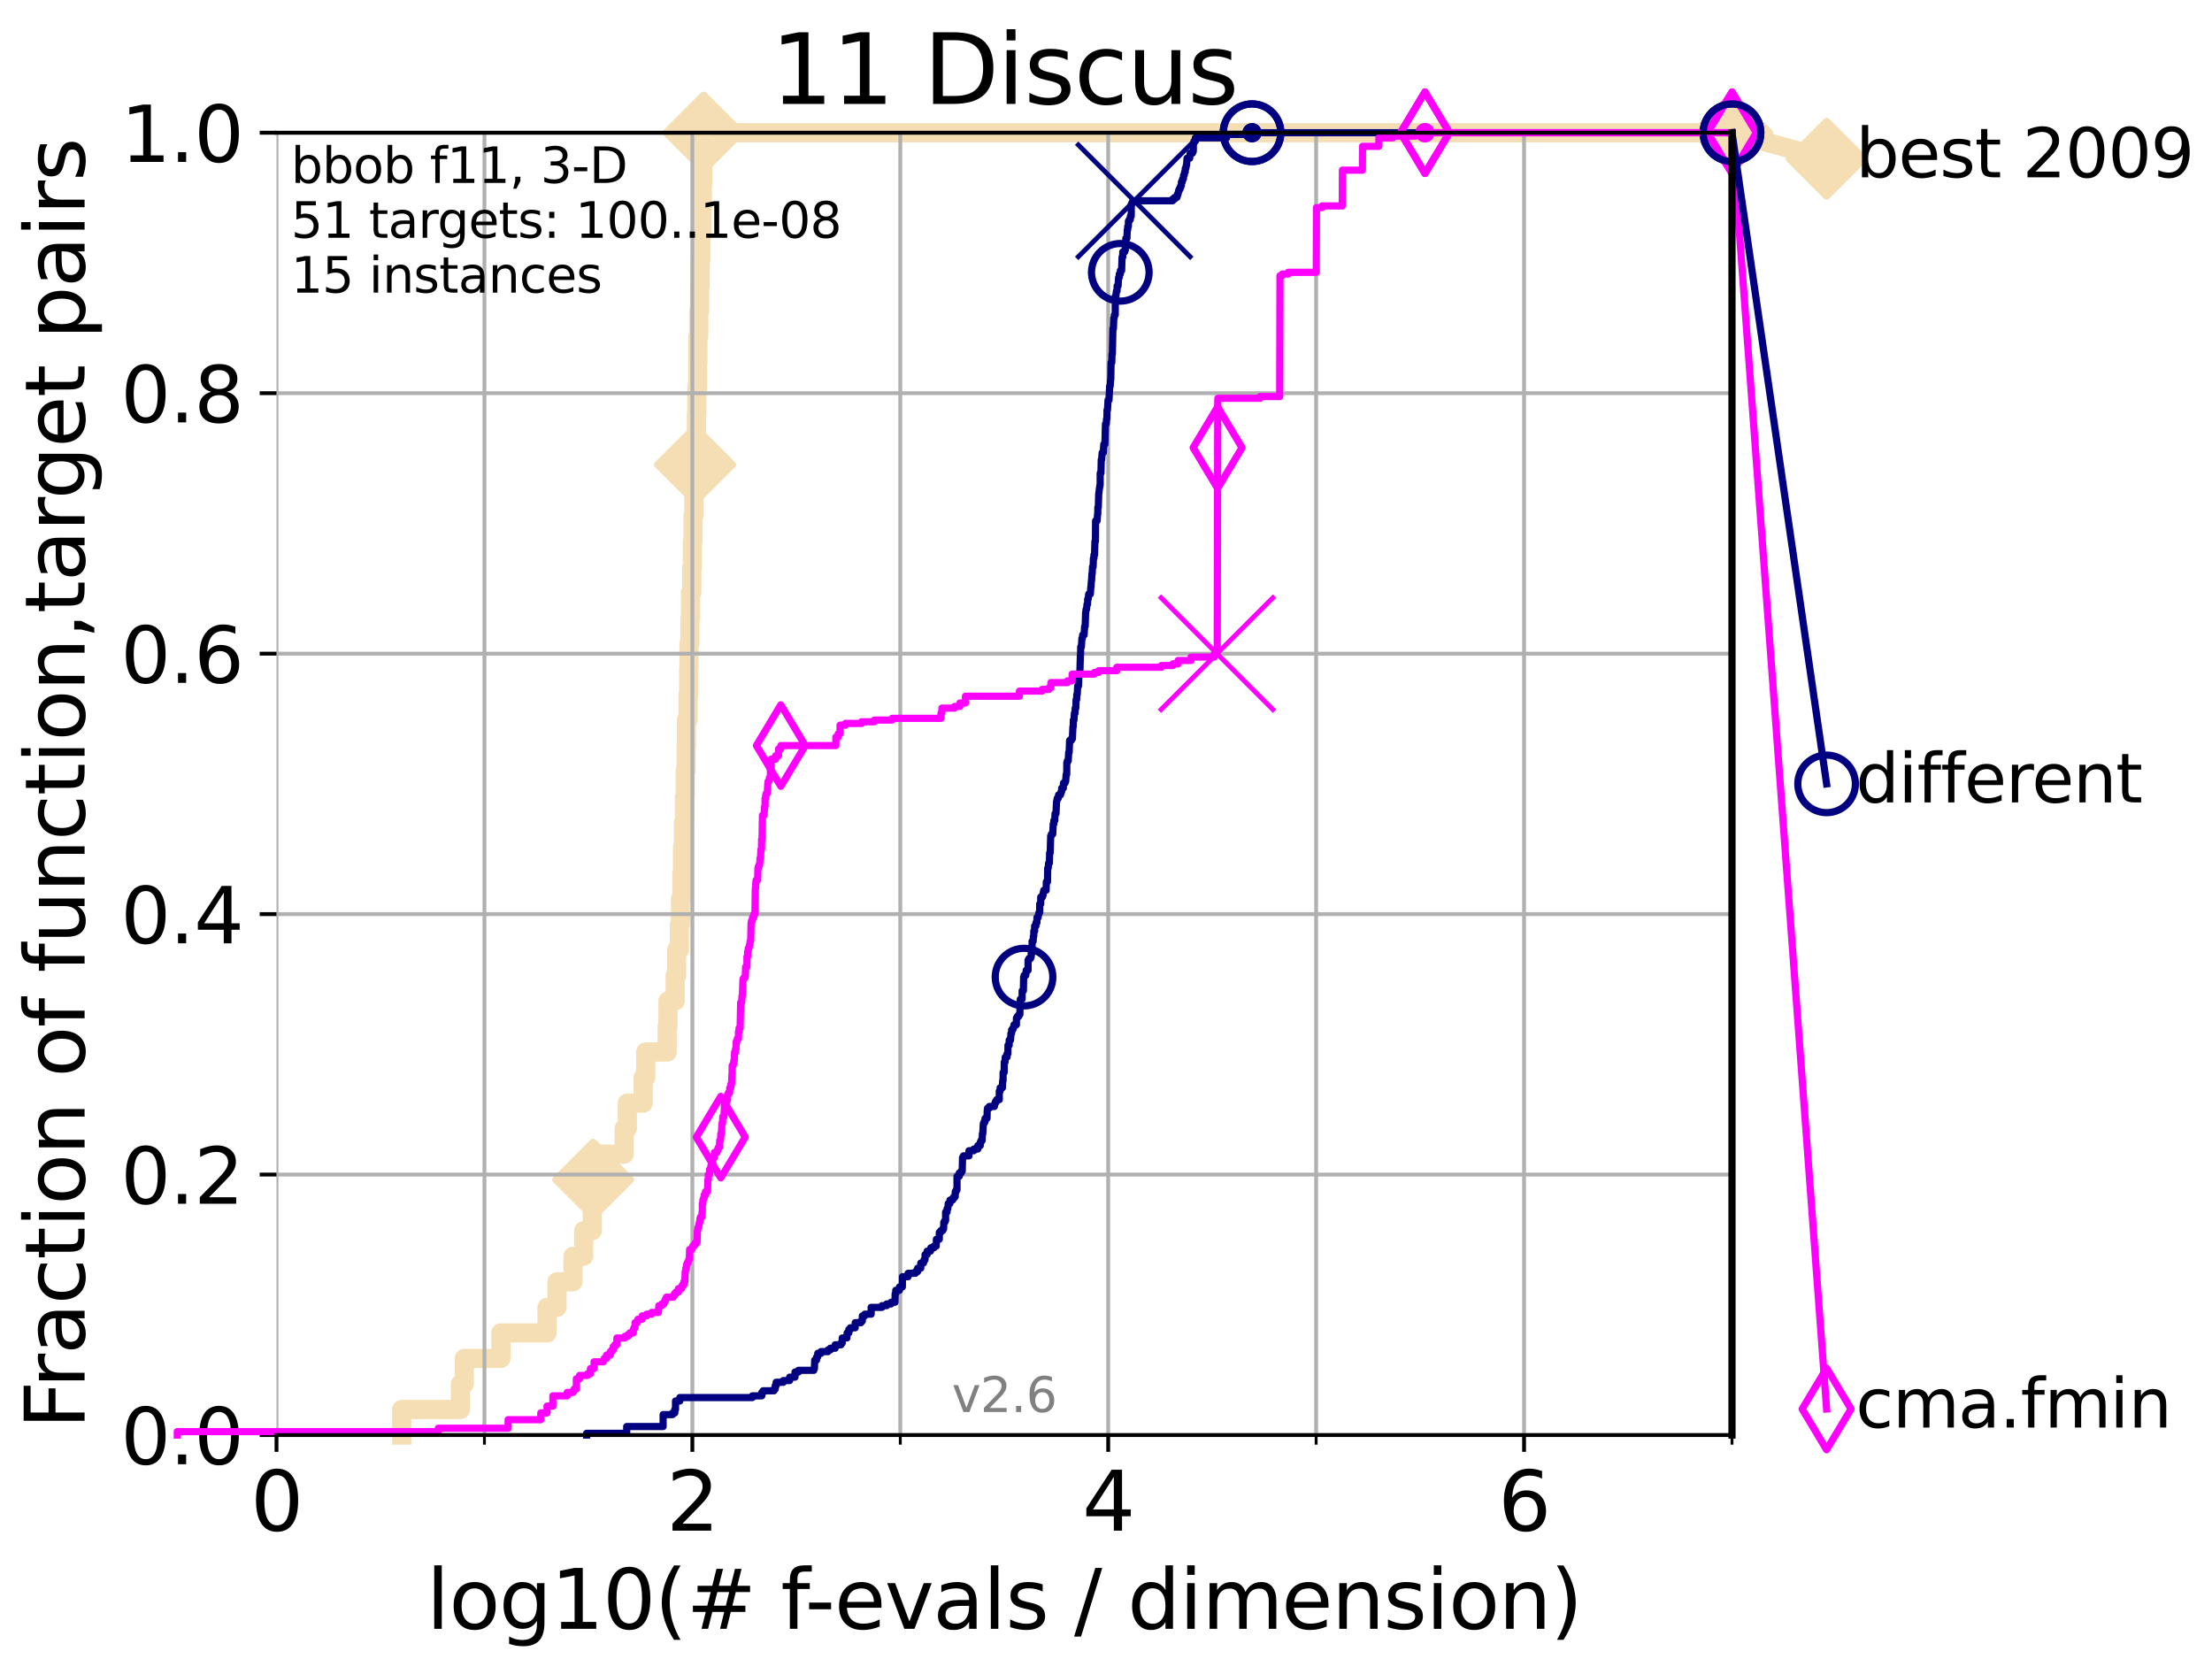 <?xml version="1.0" encoding="utf-8" standalone="no"?>
<!DOCTYPE svg PUBLIC "-//W3C//DTD SVG 1.1//EN"
  "http://www.w3.org/Graphics/SVG/1.1/DTD/svg11.dtd">
<svg height="345.6pt" version="1.1" viewBox="0 0 460.8 345.6" width="460.8pt" xmlns="http://www.w3.org/2000/svg" xmlns:xlink="http://www.w3.org/1999/xlink">
 <defs>
  <style type="text/css">*{stroke-linecap:butt;stroke-linejoin:round;}</style>
 </defs>
 <g id="figure_1">
  <g id="patch_1">
   <path d="M 0 345.6 
L 460.8 345.6 
L 460.8 0 
L 0 0 
z
" style="fill:#ffffff;"/>
  </g>
  <g id="axes_1">
   <g id="patch_2">
    <path d="M 57.6 298.944 
L 360.806 298.944 
L 360.806 27.648 
L 57.6 27.648 
z
" style="fill:#ffffff;"/>
   </g>
   <g id="line2d_1">
    <path d="M 83.678 298.944 
L 83.678 293.624 
L 95.917 293.624 
L 95.917 288.305 
L 96.718 288.305 
L 96.718 282.985 
L 104.345 282.985 
L 104.345 277.666 
L 113.954 277.666 
L 113.954 272.346 
L 116.03 272.346 
L 116.03 267.027 
L 119.366 267.027 
L 119.366 261.707 
L 121.582 261.707 
L 121.582 256.388 
L 123.375 256.388 
L 123.375 251.068 
L 123.564 251.068 
L 123.564 245.749 
L 124.482 245.749 
L 124.482 240.429 
L 130.027 240.429 
L 130.027 235.11 
L 130.683 235.11 
L 130.683 229.79 
L 133.983 229.79 
L 133.983 224.471 
L 134.516 224.471 
L 134.516 219.151 
L 138.985 219.151 
L 138.985 213.832 
L 139.15 213.832 
L 139.15 208.512 
L 140.65 208.512 
L 140.65 203.192 
L 140.951 203.192 
L 140.951 197.873 
L 141.538 197.873 
L 141.538 192.553 
L 141.754 192.553 
L 141.754 187.234 
L 142.038 187.234 
L 142.038 181.914 
L 142.179 181.914 
L 142.179 176.595 
L 142.387 176.595 
L 142.387 171.275 
L 142.594 171.275 
L 142.594 165.956 
L 142.73 165.956 
L 142.73 160.636 
L 142.933 160.636 
L 142.933 155.317 
L 143 155.317 
L 143 149.997 
L 143.331 149.997 
L 143.331 144.678 
L 143.462 144.678 
L 143.462 139.358 
L 143.528 139.358 
L 143.528 134.039 
L 143.722 134.039 
L 143.722 128.719 
L 143.85 128.719 
L 143.85 123.4 
L 144.105 123.4 
L 144.105 118.08 
L 144.23 118.08 
L 144.23 112.76 
L 144.355 112.76 
L 144.355 107.441 
L 144.541 107.441 
L 144.541 102.121 
L 144.786 102.121 
L 144.786 96.802 
L 144.908 96.802 
L 144.908 91.482 
L 145.088 91.482 
L 145.088 86.163 
L 145.148 86.163 
L 145.148 80.843 
L 145.327 80.843 
L 145.327 75.524 
L 145.386 75.524 
L 145.386 70.204 
L 145.562 70.204 
L 145.562 64.885 
L 145.736 64.885 
L 145.736 59.565 
L 145.852 59.565 
L 145.852 54.246 
L 145.966 54.246 
L 145.966 48.926 
L 146.25 48.926 
L 146.25 43.607 
L 146.306 43.607 
L 146.306 38.287 
L 146.418 38.287 
L 146.418 32.968 
L 146.585 32.968 
L 146.585 27.648 
L 360.806 27.648 
" style="fill:none;stroke:#f5deb3;stroke-linecap:square;stroke-width:4;"/>
   </g>
   <g id="line2d_2">
    <defs>
     <path d="M -0 7.778 
L 7.778 0 
L 0 -7.778 
L -7.778 -0 
z
" id="mccca033712" style="stroke:#f5deb3;stroke-linejoin:miter;stroke-width:1.5;"/>
    </defs>
    <g>
     <use style="fill:#f5deb3;stroke:#f5deb3;stroke-linejoin:miter;stroke-width:1.5;" x="123.564" xlink:href="#mccca033712" y="245.749"/>
     <use style="fill:#f5deb3;stroke:#f5deb3;stroke-linejoin:miter;stroke-width:1.5;" x="144.786" xlink:href="#mccca033712" y="96.802"/>
     <use style="fill:#f5deb3;stroke:#f5deb3;stroke-linejoin:miter;stroke-width:1.5;" x="146.585" xlink:href="#mccca033712" y="27.648"/>
     <use style="fill:#f5deb3;stroke:#f5deb3;stroke-linejoin:miter;stroke-width:1.5;" x="146.585" xlink:href="#mccca033712" y="27.648"/>
     <use style="fill:#f5deb3;stroke:#f5deb3;stroke-linejoin:miter;stroke-width:1.5;" x="360.806" xlink:href="#mccca033712" y="27.648"/>
    </g>
   </g>
   <g id="line2d_3">
    <path style="fill:none;stroke:#f5deb3;stroke-linecap:square;stroke-width:4;"/>
    <g/>
   </g>
   <g id="line2d_4">
    <path d="M 360.806 27.648 
L 380.515 33.074 
" style="fill:none;stroke:#f5deb3;stroke-linecap:square;stroke-width:4;"/>
    <g>
     <use style="fill:#f5deb3;stroke:#f5deb3;stroke-linejoin:miter;stroke-width:1.5;" x="360.806" xlink:href="#mccca033712" y="27.648"/>
     <use style="fill:#f5deb3;stroke:#f5deb3;stroke-linejoin:miter;stroke-width:1.5;" x="380.515" xlink:href="#mccca033712" y="33.074"/>
    </g>
   </g>
   <g id="matplotlib.axis_1">
    <g id="xtick_1">
     <g id="line2d_5">
      <path clip-path="url(#p24636081dc)" d="M 57.6 298.944 
L 57.6 27.648 
" style="fill:none;stroke:#b0b0b0;stroke-linecap:square;stroke-width:0.8;"/>
     </g>
     <g id="line2d_6">
      <defs>
       <path d="M 0 0 
L 0 3.5 
" id="mfdb129c2cc" style="stroke:#000000;stroke-width:0.8;"/>
      </defs>
      <g>
       <use style="stroke:#000000;stroke-width:0.8;" x="57.6" xlink:href="#mfdb129c2cc" y="298.944"/>
      </g>
     </g>
     <g id="text_1">
      <!-- 0 -->
      <g transform="translate(52.192 318.861)scale(0.17 -0.17)">
       <defs>
        <path d="M 2034 4250 
Q 1547 4250 1301 3770 
Q 1056 3291 1056 2328 
Q 1056 1369 1301 889 
Q 1547 409 2034 409 
Q 2525 409 2770 889 
Q 3016 1369 3016 2328 
Q 3016 3291 2770 3770 
Q 2525 4250 2034 4250 
z
M 2034 4750 
Q 2819 4750 3233 4129 
Q 3647 3509 3647 2328 
Q 3647 1150 3233 529 
Q 2819 -91 2034 -91 
Q 1250 -91 836 529 
Q 422 1150 422 2328 
Q 422 3509 836 4129 
Q 1250 4750 2034 4750 
z
" id="DejaVuSans-30" transform="scale(0.016)"/>
       </defs>
       <use xlink:href="#DejaVuSans-30"/>
      </g>
     </g>
    </g>
    <g id="xtick_2">
     <g id="line2d_7">
      <path clip-path="url(#p24636081dc)" d="M 144.23 298.944 
L 144.23 27.648 
" style="fill:none;stroke:#b0b0b0;stroke-linecap:square;stroke-width:0.8;"/>
     </g>
     <g id="line2d_8">
      <g>
       <use style="stroke:#000000;stroke-width:0.8;" x="144.23" xlink:href="#mfdb129c2cc" y="298.944"/>
      </g>
     </g>
     <g id="text_2">
      <!-- 2 -->
      <g transform="translate(138.822 318.861)scale(0.17 -0.17)">
       <defs>
        <path d="M 1228 531 
L 3431 531 
L 3431 0 
L 469 0 
L 469 531 
Q 828 903 1448 1529 
Q 2069 2156 2228 2338 
Q 2531 2678 2651 2914 
Q 2772 3150 2772 3378 
Q 2772 3750 2511 3984 
Q 2250 4219 1831 4219 
Q 1534 4219 1204 4116 
Q 875 4013 500 3803 
L 500 4441 
Q 881 4594 1212 4672 
Q 1544 4750 1819 4750 
Q 2544 4750 2975 4387 
Q 3406 4025 3406 3419 
Q 3406 3131 3298 2873 
Q 3191 2616 2906 2266 
Q 2828 2175 2409 1742 
Q 1991 1309 1228 531 
z
" id="DejaVuSans-32" transform="scale(0.016)"/>
       </defs>
       <use xlink:href="#DejaVuSans-32"/>
      </g>
     </g>
    </g>
    <g id="xtick_3">
     <g id="line2d_9">
      <path clip-path="url(#p24636081dc)" d="M 230.861 298.944 
L 230.861 27.648 
" style="fill:none;stroke:#b0b0b0;stroke-linecap:square;stroke-width:0.8;"/>
     </g>
     <g id="line2d_10">
      <g>
       <use style="stroke:#000000;stroke-width:0.8;" x="230.861" xlink:href="#mfdb129c2cc" y="298.944"/>
      </g>
     </g>
     <g id="text_3">
      <!-- 4 -->
      <g transform="translate(225.453 318.861)scale(0.17 -0.17)">
       <defs>
        <path d="M 2419 4116 
L 825 1625 
L 2419 1625 
L 2419 4116 
z
M 2253 4666 
L 3047 4666 
L 3047 1625 
L 3713 1625 
L 3713 1100 
L 3047 1100 
L 3047 0 
L 2419 0 
L 2419 1100 
L 313 1100 
L 313 1709 
L 2253 4666 
z
" id="DejaVuSans-34" transform="scale(0.016)"/>
       </defs>
       <use xlink:href="#DejaVuSans-34"/>
      </g>
     </g>
    </g>
    <g id="xtick_4">
     <g id="line2d_11">
      <path clip-path="url(#p24636081dc)" d="M 317.491 298.944 
L 317.491 27.648 
" style="fill:none;stroke:#b0b0b0;stroke-linecap:square;stroke-width:0.8;"/>
     </g>
     <g id="line2d_12">
      <g>
       <use style="stroke:#000000;stroke-width:0.8;" x="317.491" xlink:href="#mfdb129c2cc" y="298.944"/>
      </g>
     </g>
     <g id="text_4">
      <!-- 6 -->
      <g transform="translate(312.083 318.861)scale(0.17 -0.17)">
       <defs>
        <path d="M 2113 2584 
Q 1688 2584 1439 2293 
Q 1191 2003 1191 1497 
Q 1191 994 1439 701 
Q 1688 409 2113 409 
Q 2538 409 2786 701 
Q 3034 994 3034 1497 
Q 3034 2003 2786 2293 
Q 2538 2584 2113 2584 
z
M 3366 4563 
L 3366 3988 
Q 3128 4100 2886 4159 
Q 2644 4219 2406 4219 
Q 1781 4219 1451 3797 
Q 1122 3375 1075 2522 
Q 1259 2794 1537 2939 
Q 1816 3084 2150 3084 
Q 2853 3084 3261 2657 
Q 3669 2231 3669 1497 
Q 3669 778 3244 343 
Q 2819 -91 2113 -91 
Q 1303 -91 875 529 
Q 447 1150 447 2328 
Q 447 3434 972 4092 
Q 1497 4750 2381 4750 
Q 2619 4750 2861 4703 
Q 3103 4656 3366 4563 
z
" id="DejaVuSans-36" transform="scale(0.016)"/>
       </defs>
       <use xlink:href="#DejaVuSans-36"/>
      </g>
     </g>
    </g>
    <g id="xtick_5">
     <g id="line2d_13">
      <path clip-path="url(#p24636081dc)" d="M 100.915 298.944 
L 100.915 27.648 
" style="fill:none;stroke:#b0b0b0;stroke-linecap:square;stroke-width:0.8;"/>
     </g>
     <g id="line2d_14">
      <defs>
       <path d="M 0 0 
L 0 2 
" id="m57db94ee72" style="stroke:#000000;stroke-width:0.6;"/>
      </defs>
      <g>
       <use style="stroke:#000000;stroke-width:0.6;" x="100.915" xlink:href="#m57db94ee72" y="298.944"/>
      </g>
     </g>
    </g>
    <g id="xtick_6">
     <g id="line2d_15">
      <path clip-path="url(#p24636081dc)" d="M 187.546 298.944 
L 187.546 27.648 
" style="fill:none;stroke:#b0b0b0;stroke-linecap:square;stroke-width:0.8;"/>
     </g>
     <g id="line2d_16">
      <g>
       <use style="stroke:#000000;stroke-width:0.6;" x="187.546" xlink:href="#m57db94ee72" y="298.944"/>
      </g>
     </g>
    </g>
    <g id="xtick_7">
     <g id="line2d_17">
      <path clip-path="url(#p24636081dc)" d="M 274.176 298.944 
L 274.176 27.648 
" style="fill:none;stroke:#b0b0b0;stroke-linecap:square;stroke-width:0.8;"/>
     </g>
     <g id="line2d_18">
      <g>
       <use style="stroke:#000000;stroke-width:0.6;" x="274.176" xlink:href="#m57db94ee72" y="298.944"/>
      </g>
     </g>
    </g>
    <g id="xtick_8">
     <g id="line2d_19">
      <path clip-path="url(#p24636081dc)" d="M 360.806 298.944 
L 360.806 27.648 
" style="fill:none;stroke:#b0b0b0;stroke-linecap:square;stroke-width:0.8;"/>
     </g>
     <g id="line2d_20">
      <g>
       <use style="stroke:#000000;stroke-width:0.6;" x="360.806" xlink:href="#m57db94ee72" y="298.944"/>
      </g>
     </g>
    </g>
    <g id="text_5">
     <!-- log10(# f-evals / dimension) -->
     <g transform="translate(88.823 339.314)scale(0.17 -0.17)">
      <defs>
       <path d="M 603 4863 
L 1178 4863 
L 1178 0 
L 603 0 
L 603 4863 
z
" id="DejaVuSans-6c" transform="scale(0.016)"/>
       <path d="M 1959 3097 
Q 1497 3097 1228 2736 
Q 959 2375 959 1747 
Q 959 1119 1226 758 
Q 1494 397 1959 397 
Q 2419 397 2687 759 
Q 2956 1122 2956 1747 
Q 2956 2369 2687 2733 
Q 2419 3097 1959 3097 
z
M 1959 3584 
Q 2709 3584 3137 3096 
Q 3566 2609 3566 1747 
Q 3566 888 3137 398 
Q 2709 -91 1959 -91 
Q 1206 -91 779 398 
Q 353 888 353 1747 
Q 353 2609 779 3096 
Q 1206 3584 1959 3584 
z
" id="DejaVuSans-6f" transform="scale(0.016)"/>
       <path d="M 2906 1791 
Q 2906 2416 2648 2759 
Q 2391 3103 1925 3103 
Q 1463 3103 1205 2759 
Q 947 2416 947 1791 
Q 947 1169 1205 825 
Q 1463 481 1925 481 
Q 2391 481 2648 825 
Q 2906 1169 2906 1791 
z
M 3481 434 
Q 3481 -459 3084 -895 
Q 2688 -1331 1869 -1331 
Q 1566 -1331 1297 -1286 
Q 1028 -1241 775 -1147 
L 775 -588 
Q 1028 -725 1275 -790 
Q 1522 -856 1778 -856 
Q 2344 -856 2625 -561 
Q 2906 -266 2906 331 
L 2906 616 
Q 2728 306 2450 153 
Q 2172 0 1784 0 
Q 1141 0 747 490 
Q 353 981 353 1791 
Q 353 2603 747 3093 
Q 1141 3584 1784 3584 
Q 2172 3584 2450 3431 
Q 2728 3278 2906 2969 
L 2906 3500 
L 3481 3500 
L 3481 434 
z
" id="DejaVuSans-67" transform="scale(0.016)"/>
       <path d="M 794 531 
L 1825 531 
L 1825 4091 
L 703 3866 
L 703 4441 
L 1819 4666 
L 2450 4666 
L 2450 531 
L 3481 531 
L 3481 0 
L 794 0 
L 794 531 
z
" id="DejaVuSans-31" transform="scale(0.016)"/>
       <path d="M 1984 4856 
Q 1566 4138 1362 3434 
Q 1159 2731 1159 2009 
Q 1159 1288 1364 580 
Q 1569 -128 1984 -844 
L 1484 -844 
Q 1016 -109 783 600 
Q 550 1309 550 2009 
Q 550 2706 781 3412 
Q 1013 4119 1484 4856 
L 1984 4856 
z
" id="DejaVuSans-28" transform="scale(0.016)"/>
       <path d="M 3272 2816 
L 2363 2816 
L 2100 1772 
L 3016 1772 
L 3272 2816 
z
M 2803 4594 
L 2478 3297 
L 3391 3297 
L 3719 4594 
L 4219 4594 
L 3897 3297 
L 4872 3297 
L 4872 2816 
L 3775 2816 
L 3519 1772 
L 4513 1772 
L 4513 1294 
L 3397 1294 
L 3072 0 
L 2572 0 
L 2894 1294 
L 1978 1294 
L 1656 0 
L 1153 0 
L 1478 1294 
L 494 1294 
L 494 1772 
L 1594 1772 
L 1856 2816 
L 850 2816 
L 850 3297 
L 1978 3297 
L 2297 4594 
L 2803 4594 
z
" id="DejaVuSans-23" transform="scale(0.016)"/>
       <path id="DejaVuSans-20" transform="scale(0.016)"/>
       <path d="M 2375 4863 
L 2375 4384 
L 1825 4384 
Q 1516 4384 1395 4259 
Q 1275 4134 1275 3809 
L 1275 3500 
L 2222 3500 
L 2222 3053 
L 1275 3053 
L 1275 0 
L 697 0 
L 697 3053 
L 147 3053 
L 147 3500 
L 697 3500 
L 697 3744 
Q 697 4328 969 4595 
Q 1241 4863 1831 4863 
L 2375 4863 
z
" id="DejaVuSans-66" transform="scale(0.016)"/>
       <path d="M 313 2009 
L 1997 2009 
L 1997 1497 
L 313 1497 
L 313 2009 
z
" id="DejaVuSans-2d" transform="scale(0.016)"/>
       <path d="M 3597 1894 
L 3597 1613 
L 953 1613 
Q 991 1019 1311 708 
Q 1631 397 2203 397 
Q 2534 397 2845 478 
Q 3156 559 3463 722 
L 3463 178 
Q 3153 47 2828 -22 
Q 2503 -91 2169 -91 
Q 1331 -91 842 396 
Q 353 884 353 1716 
Q 353 2575 817 3079 
Q 1281 3584 2069 3584 
Q 2775 3584 3186 3129 
Q 3597 2675 3597 1894 
z
M 3022 2063 
Q 3016 2534 2758 2815 
Q 2500 3097 2075 3097 
Q 1594 3097 1305 2825 
Q 1016 2553 972 2059 
L 3022 2063 
z
" id="DejaVuSans-65" transform="scale(0.016)"/>
       <path d="M 191 3500 
L 800 3500 
L 1894 563 
L 2988 3500 
L 3597 3500 
L 2284 0 
L 1503 0 
L 191 3500 
z
" id="DejaVuSans-76" transform="scale(0.016)"/>
       <path d="M 2194 1759 
Q 1497 1759 1228 1600 
Q 959 1441 959 1056 
Q 959 750 1161 570 
Q 1363 391 1709 391 
Q 2188 391 2477 730 
Q 2766 1069 2766 1631 
L 2766 1759 
L 2194 1759 
z
M 3341 1997 
L 3341 0 
L 2766 0 
L 2766 531 
Q 2569 213 2275 61 
Q 1981 -91 1556 -91 
Q 1019 -91 701 211 
Q 384 513 384 1019 
Q 384 1609 779 1909 
Q 1175 2209 1959 2209 
L 2766 2209 
L 2766 2266 
Q 2766 2663 2505 2880 
Q 2244 3097 1772 3097 
Q 1472 3097 1187 3025 
Q 903 2953 641 2809 
L 641 3341 
Q 956 3463 1253 3523 
Q 1550 3584 1831 3584 
Q 2591 3584 2966 3190 
Q 3341 2797 3341 1997 
z
" id="DejaVuSans-61" transform="scale(0.016)"/>
       <path d="M 2834 3397 
L 2834 2853 
Q 2591 2978 2328 3040 
Q 2066 3103 1784 3103 
Q 1356 3103 1142 2972 
Q 928 2841 928 2578 
Q 928 2378 1081 2264 
Q 1234 2150 1697 2047 
L 1894 2003 
Q 2506 1872 2764 1633 
Q 3022 1394 3022 966 
Q 3022 478 2636 193 
Q 2250 -91 1575 -91 
Q 1294 -91 989 -36 
Q 684 19 347 128 
L 347 722 
Q 666 556 975 473 
Q 1284 391 1588 391 
Q 1994 391 2212 530 
Q 2431 669 2431 922 
Q 2431 1156 2273 1281 
Q 2116 1406 1581 1522 
L 1381 1569 
Q 847 1681 609 1914 
Q 372 2147 372 2553 
Q 372 3047 722 3315 
Q 1072 3584 1716 3584 
Q 2034 3584 2315 3537 
Q 2597 3491 2834 3397 
z
" id="DejaVuSans-73" transform="scale(0.016)"/>
       <path d="M 1625 4666 
L 2156 4666 
L 531 -594 
L 0 -594 
L 1625 4666 
z
" id="DejaVuSans-2f" transform="scale(0.016)"/>
       <path d="M 2906 2969 
L 2906 4863 
L 3481 4863 
L 3481 0 
L 2906 0 
L 2906 525 
Q 2725 213 2448 61 
Q 2172 -91 1784 -91 
Q 1150 -91 751 415 
Q 353 922 353 1747 
Q 353 2572 751 3078 
Q 1150 3584 1784 3584 
Q 2172 3584 2448 3432 
Q 2725 3281 2906 2969 
z
M 947 1747 
Q 947 1113 1208 752 
Q 1469 391 1925 391 
Q 2381 391 2643 752 
Q 2906 1113 2906 1747 
Q 2906 2381 2643 2742 
Q 2381 3103 1925 3103 
Q 1469 3103 1208 2742 
Q 947 2381 947 1747 
z
" id="DejaVuSans-64" transform="scale(0.016)"/>
       <path d="M 603 3500 
L 1178 3500 
L 1178 0 
L 603 0 
L 603 3500 
z
M 603 4863 
L 1178 4863 
L 1178 4134 
L 603 4134 
L 603 4863 
z
" id="DejaVuSans-69" transform="scale(0.016)"/>
       <path d="M 3328 2828 
Q 3544 3216 3844 3400 
Q 4144 3584 4550 3584 
Q 5097 3584 5394 3201 
Q 5691 2819 5691 2113 
L 5691 0 
L 5113 0 
L 5113 2094 
Q 5113 2597 4934 2840 
Q 4756 3084 4391 3084 
Q 3944 3084 3684 2787 
Q 3425 2491 3425 1978 
L 3425 0 
L 2847 0 
L 2847 2094 
Q 2847 2600 2669 2842 
Q 2491 3084 2119 3084 
Q 1678 3084 1418 2786 
Q 1159 2488 1159 1978 
L 1159 0 
L 581 0 
L 581 3500 
L 1159 3500 
L 1159 2956 
Q 1356 3278 1631 3431 
Q 1906 3584 2284 3584 
Q 2666 3584 2933 3390 
Q 3200 3197 3328 2828 
z
" id="DejaVuSans-6d" transform="scale(0.016)"/>
       <path d="M 3513 2113 
L 3513 0 
L 2938 0 
L 2938 2094 
Q 2938 2591 2744 2837 
Q 2550 3084 2163 3084 
Q 1697 3084 1428 2787 
Q 1159 2491 1159 1978 
L 1159 0 
L 581 0 
L 581 3500 
L 1159 3500 
L 1159 2956 
Q 1366 3272 1645 3428 
Q 1925 3584 2291 3584 
Q 2894 3584 3203 3211 
Q 3513 2838 3513 2113 
z
" id="DejaVuSans-6e" transform="scale(0.016)"/>
       <path d="M 513 4856 
L 1013 4856 
Q 1481 4119 1714 3412 
Q 1947 2706 1947 2009 
Q 1947 1309 1714 600 
Q 1481 -109 1013 -844 
L 513 -844 
Q 928 -128 1133 580 
Q 1338 1288 1338 2009 
Q 1338 2731 1133 3434 
Q 928 4138 513 4856 
z
" id="DejaVuSans-29" transform="scale(0.016)"/>
      </defs>
      <use xlink:href="#DejaVuSans-6c"/>
      <use x="27.783" xlink:href="#DejaVuSans-6f"/>
      <use x="88.965" xlink:href="#DejaVuSans-67"/>
      <use x="152.441" xlink:href="#DejaVuSans-31"/>
      <use x="216.064" xlink:href="#DejaVuSans-30"/>
      <use x="279.688" xlink:href="#DejaVuSans-28"/>
      <use x="318.701" xlink:href="#DejaVuSans-23"/>
      <use x="402.49" xlink:href="#DejaVuSans-20"/>
      <use x="434.277" xlink:href="#DejaVuSans-66"/>
      <use x="463.982" xlink:href="#DejaVuSans-2d"/>
      <use x="500.066" xlink:href="#DejaVuSans-65"/>
      <use x="561.59" xlink:href="#DejaVuSans-76"/>
      <use x="620.77" xlink:href="#DejaVuSans-61"/>
      <use x="682.049" xlink:href="#DejaVuSans-6c"/>
      <use x="709.832" xlink:href="#DejaVuSans-73"/>
      <use x="761.932" xlink:href="#DejaVuSans-20"/>
      <use x="793.719" xlink:href="#DejaVuSans-2f"/>
      <use x="827.41" xlink:href="#DejaVuSans-20"/>
      <use x="859.197" xlink:href="#DejaVuSans-64"/>
      <use x="922.674" xlink:href="#DejaVuSans-69"/>
      <use x="950.457" xlink:href="#DejaVuSans-6d"/>
      <use x="1047.869" xlink:href="#DejaVuSans-65"/>
      <use x="1109.393" xlink:href="#DejaVuSans-6e"/>
      <use x="1172.771" xlink:href="#DejaVuSans-73"/>
      <use x="1224.871" xlink:href="#DejaVuSans-69"/>
      <use x="1252.654" xlink:href="#DejaVuSans-6f"/>
      <use x="1313.836" xlink:href="#DejaVuSans-6e"/>
      <use x="1377.215" xlink:href="#DejaVuSans-29"/>
     </g>
    </g>
   </g>
   <g id="matplotlib.axis_2">
    <g id="ytick_1">
     <g id="line2d_21">
      <path clip-path="url(#p24636081dc)" d="M 57.6 298.944 
L 360.806 298.944 
" style="fill:none;stroke:#b0b0b0;stroke-linecap:square;stroke-width:0.8;"/>
     </g>
     <g id="line2d_22">
      <defs>
       <path d="M 0 0 
L -3.5 0 
" id="m0b58dc0103" style="stroke:#000000;stroke-width:0.8;"/>
      </defs>
      <g>
       <use style="stroke:#000000;stroke-width:0.8;" x="57.6" xlink:href="#m0b58dc0103" y="298.944"/>
      </g>
     </g>
     <g id="text_6">
      <!-- 0.0 -->
      <g transform="translate(25.155 305.023)scale(0.16 -0.16)">
       <defs>
        <path d="M 684 794 
L 1344 794 
L 1344 0 
L 684 0 
L 684 794 
z
" id="DejaVuSans-2e" transform="scale(0.016)"/>
       </defs>
       <use xlink:href="#DejaVuSans-30"/>
       <use x="63.623" xlink:href="#DejaVuSans-2e"/>
       <use x="95.41" xlink:href="#DejaVuSans-30"/>
      </g>
     </g>
    </g>
    <g id="ytick_2">
     <g id="line2d_23">
      <path clip-path="url(#p24636081dc)" d="M 57.6 244.685 
L 360.806 244.685 
" style="fill:none;stroke:#b0b0b0;stroke-linecap:square;stroke-width:0.8;"/>
     </g>
     <g id="line2d_24">
      <g>
       <use style="stroke:#000000;stroke-width:0.8;" x="57.6" xlink:href="#m0b58dc0103" y="244.685"/>
      </g>
     </g>
     <g id="text_7">
      <!-- 0.2 -->
      <g transform="translate(25.155 250.764)scale(0.16 -0.16)">
       <use xlink:href="#DejaVuSans-30"/>
       <use x="63.623" xlink:href="#DejaVuSans-2e"/>
       <use x="95.41" xlink:href="#DejaVuSans-32"/>
      </g>
     </g>
    </g>
    <g id="ytick_3">
     <g id="line2d_25">
      <path clip-path="url(#p24636081dc)" d="M 57.6 190.426 
L 360.806 190.426 
" style="fill:none;stroke:#b0b0b0;stroke-linecap:square;stroke-width:0.8;"/>
     </g>
     <g id="line2d_26">
      <g>
       <use style="stroke:#000000;stroke-width:0.8;" x="57.6" xlink:href="#m0b58dc0103" y="190.426"/>
      </g>
     </g>
     <g id="text_8">
      <!-- 0.4 -->
      <g transform="translate(25.155 196.504)scale(0.16 -0.16)">
       <use xlink:href="#DejaVuSans-30"/>
       <use x="63.623" xlink:href="#DejaVuSans-2e"/>
       <use x="95.41" xlink:href="#DejaVuSans-34"/>
      </g>
     </g>
    </g>
    <g id="ytick_4">
     <g id="line2d_27">
      <path clip-path="url(#p24636081dc)" d="M 57.6 136.166 
L 360.806 136.166 
" style="fill:none;stroke:#b0b0b0;stroke-linecap:square;stroke-width:0.8;"/>
     </g>
     <g id="line2d_28">
      <g>
       <use style="stroke:#000000;stroke-width:0.8;" x="57.6" xlink:href="#m0b58dc0103" y="136.166"/>
      </g>
     </g>
     <g id="text_9">
      <!-- 0.6 -->
      <g transform="translate(25.155 142.245)scale(0.16 -0.16)">
       <use xlink:href="#DejaVuSans-30"/>
       <use x="63.623" xlink:href="#DejaVuSans-2e"/>
       <use x="95.41" xlink:href="#DejaVuSans-36"/>
      </g>
     </g>
    </g>
    <g id="ytick_5">
     <g id="line2d_29">
      <path clip-path="url(#p24636081dc)" d="M 57.6 81.907 
L 360.806 81.907 
" style="fill:none;stroke:#b0b0b0;stroke-linecap:square;stroke-width:0.8;"/>
     </g>
     <g id="line2d_30">
      <g>
       <use style="stroke:#000000;stroke-width:0.8;" x="57.6" xlink:href="#m0b58dc0103" y="81.907"/>
      </g>
     </g>
     <g id="text_10">
      <!-- 0.8 -->
      <g transform="translate(25.155 87.986)scale(0.16 -0.16)">
       <defs>
        <path d="M 2034 2216 
Q 1584 2216 1326 1975 
Q 1069 1734 1069 1313 
Q 1069 891 1326 650 
Q 1584 409 2034 409 
Q 2484 409 2743 651 
Q 3003 894 3003 1313 
Q 3003 1734 2745 1975 
Q 2488 2216 2034 2216 
z
M 1403 2484 
Q 997 2584 770 2862 
Q 544 3141 544 3541 
Q 544 4100 942 4425 
Q 1341 4750 2034 4750 
Q 2731 4750 3128 4425 
Q 3525 4100 3525 3541 
Q 3525 3141 3298 2862 
Q 3072 2584 2669 2484 
Q 3125 2378 3379 2068 
Q 3634 1759 3634 1313 
Q 3634 634 3220 271 
Q 2806 -91 2034 -91 
Q 1263 -91 848 271 
Q 434 634 434 1313 
Q 434 1759 690 2068 
Q 947 2378 1403 2484 
z
M 1172 3481 
Q 1172 3119 1398 2916 
Q 1625 2713 2034 2713 
Q 2441 2713 2670 2916 
Q 2900 3119 2900 3481 
Q 2900 3844 2670 4047 
Q 2441 4250 2034 4250 
Q 1625 4250 1398 4047 
Q 1172 3844 1172 3481 
z
" id="DejaVuSans-38" transform="scale(0.016)"/>
       </defs>
       <use xlink:href="#DejaVuSans-30"/>
       <use x="63.623" xlink:href="#DejaVuSans-2e"/>
       <use x="95.41" xlink:href="#DejaVuSans-38"/>
      </g>
     </g>
    </g>
    <g id="ytick_6">
     <g id="line2d_31">
      <path clip-path="url(#p24636081dc)" d="M 57.6 27.648 
L 360.806 27.648 
" style="fill:none;stroke:#b0b0b0;stroke-linecap:square;stroke-width:0.8;"/>
     </g>
     <g id="line2d_32">
      <g>
       <use style="stroke:#000000;stroke-width:0.8;" x="57.6" xlink:href="#m0b58dc0103" y="27.648"/>
      </g>
     </g>
     <g id="text_11">
      <!-- 1.0 -->
      <g transform="translate(25.155 33.727)scale(0.16 -0.16)">
       <use xlink:href="#DejaVuSans-31"/>
       <use x="63.623" xlink:href="#DejaVuSans-2e"/>
       <use x="95.41" xlink:href="#DejaVuSans-30"/>
      </g>
     </g>
    </g>
    <g id="text_12">
     <!-- Fraction of function,target pairs -->
     <g transform="translate(17.62 297.681)rotate(-90)scale(0.17 -0.17)">
      <defs>
       <path d="M 628 4666 
L 3309 4666 
L 3309 4134 
L 1259 4134 
L 1259 2759 
L 3109 2759 
L 3109 2228 
L 1259 2228 
L 1259 0 
L 628 0 
L 628 4666 
z
" id="DejaVuSans-46" transform="scale(0.016)"/>
       <path d="M 2631 2963 
Q 2534 3019 2420 3045 
Q 2306 3072 2169 3072 
Q 1681 3072 1420 2755 
Q 1159 2438 1159 1844 
L 1159 0 
L 581 0 
L 581 3500 
L 1159 3500 
L 1159 2956 
Q 1341 3275 1631 3429 
Q 1922 3584 2338 3584 
Q 2397 3584 2469 3576 
Q 2541 3569 2628 3553 
L 2631 2963 
z
" id="DejaVuSans-72" transform="scale(0.016)"/>
       <path d="M 3122 3366 
L 3122 2828 
Q 2878 2963 2633 3030 
Q 2388 3097 2138 3097 
Q 1578 3097 1268 2742 
Q 959 2388 959 1747 
Q 959 1106 1268 751 
Q 1578 397 2138 397 
Q 2388 397 2633 464 
Q 2878 531 3122 666 
L 3122 134 
Q 2881 22 2623 -34 
Q 2366 -91 2075 -91 
Q 1284 -91 818 406 
Q 353 903 353 1747 
Q 353 2603 823 3093 
Q 1294 3584 2113 3584 
Q 2378 3584 2631 3529 
Q 2884 3475 3122 3366 
z
" id="DejaVuSans-63" transform="scale(0.016)"/>
       <path d="M 1172 4494 
L 1172 3500 
L 2356 3500 
L 2356 3053 
L 1172 3053 
L 1172 1153 
Q 1172 725 1289 603 
Q 1406 481 1766 481 
L 2356 481 
L 2356 0 
L 1766 0 
Q 1100 0 847 248 
Q 594 497 594 1153 
L 594 3053 
L 172 3053 
L 172 3500 
L 594 3500 
L 594 4494 
L 1172 4494 
z
" id="DejaVuSans-74" transform="scale(0.016)"/>
       <path d="M 544 1381 
L 544 3500 
L 1119 3500 
L 1119 1403 
Q 1119 906 1312 657 
Q 1506 409 1894 409 
Q 2359 409 2629 706 
Q 2900 1003 2900 1516 
L 2900 3500 
L 3475 3500 
L 3475 0 
L 2900 0 
L 2900 538 
Q 2691 219 2414 64 
Q 2138 -91 1772 -91 
Q 1169 -91 856 284 
Q 544 659 544 1381 
z
M 1991 3584 
L 1991 3584 
z
" id="DejaVuSans-75" transform="scale(0.016)"/>
       <path d="M 750 794 
L 1409 794 
L 1409 256 
L 897 -744 
L 494 -744 
L 750 256 
L 750 794 
z
" id="DejaVuSans-2c" transform="scale(0.016)"/>
       <path d="M 1159 525 
L 1159 -1331 
L 581 -1331 
L 581 3500 
L 1159 3500 
L 1159 2969 
Q 1341 3281 1617 3432 
Q 1894 3584 2278 3584 
Q 2916 3584 3314 3078 
Q 3713 2572 3713 1747 
Q 3713 922 3314 415 
Q 2916 -91 2278 -91 
Q 1894 -91 1617 61 
Q 1341 213 1159 525 
z
M 3116 1747 
Q 3116 2381 2855 2742 
Q 2594 3103 2138 3103 
Q 1681 3103 1420 2742 
Q 1159 2381 1159 1747 
Q 1159 1113 1420 752 
Q 1681 391 2138 391 
Q 2594 391 2855 752 
Q 3116 1113 3116 1747 
z
" id="DejaVuSans-70" transform="scale(0.016)"/>
      </defs>
      <use xlink:href="#DejaVuSans-46"/>
      <use x="50.27" xlink:href="#DejaVuSans-72"/>
      <use x="91.383" xlink:href="#DejaVuSans-61"/>
      <use x="152.662" xlink:href="#DejaVuSans-63"/>
      <use x="207.643" xlink:href="#DejaVuSans-74"/>
      <use x="246.852" xlink:href="#DejaVuSans-69"/>
      <use x="274.635" xlink:href="#DejaVuSans-6f"/>
      <use x="335.816" xlink:href="#DejaVuSans-6e"/>
      <use x="399.195" xlink:href="#DejaVuSans-20"/>
      <use x="430.982" xlink:href="#DejaVuSans-6f"/>
      <use x="492.164" xlink:href="#DejaVuSans-66"/>
      <use x="527.369" xlink:href="#DejaVuSans-20"/>
      <use x="559.156" xlink:href="#DejaVuSans-66"/>
      <use x="594.361" xlink:href="#DejaVuSans-75"/>
      <use x="657.74" xlink:href="#DejaVuSans-6e"/>
      <use x="721.119" xlink:href="#DejaVuSans-63"/>
      <use x="776.1" xlink:href="#DejaVuSans-74"/>
      <use x="815.309" xlink:href="#DejaVuSans-69"/>
      <use x="843.092" xlink:href="#DejaVuSans-6f"/>
      <use x="904.273" xlink:href="#DejaVuSans-6e"/>
      <use x="967.652" xlink:href="#DejaVuSans-2c"/>
      <use x="999.439" xlink:href="#DejaVuSans-74"/>
      <use x="1038.648" xlink:href="#DejaVuSans-61"/>
      <use x="1099.928" xlink:href="#DejaVuSans-72"/>
      <use x="1139.291" xlink:href="#DejaVuSans-67"/>
      <use x="1202.768" xlink:href="#DejaVuSans-65"/>
      <use x="1264.291" xlink:href="#DejaVuSans-74"/>
      <use x="1303.5" xlink:href="#DejaVuSans-20"/>
      <use x="1335.287" xlink:href="#DejaVuSans-70"/>
      <use x="1398.764" xlink:href="#DejaVuSans-61"/>
      <use x="1460.043" xlink:href="#DejaVuSans-69"/>
      <use x="1487.826" xlink:href="#DejaVuSans-72"/>
      <use x="1528.939" xlink:href="#DejaVuSans-73"/>
     </g>
    </g>
   </g>
   <g id="line2d_33">
    <defs>
     <path d="M 0 1.5 
C 0.398 1.5 0.779 1.342 1.061 1.061 
C 1.342 0.779 1.5 0.398 1.5 0 
C 1.5 -0.398 1.342 -0.779 1.061 -1.061 
C 0.779 -1.342 0.398 -1.5 0 -1.5 
C -0.398 -1.5 -0.779 -1.342 -1.061 -1.061 
C -1.342 -0.779 -1.5 -0.398 -1.5 0 
C -1.5 0.398 -1.342 0.779 -1.061 1.061 
C -0.779 1.342 -0.398 1.5 0 1.5 
z
" id="m156de6387c" style="stroke:#f5deb3;"/>
    </defs>
    <g>
     <use style="fill:#f5deb3;stroke:#f5deb3;" x="146.585" xlink:href="#m156de6387c" y="27.648"/>
     <use style="fill:#f5deb3;stroke:#f5deb3;" x="146.585" xlink:href="#m156de6387c" y="27.648"/>
    </g>
   </g>
   <g id="line2d_34">
    <defs>
     <path d="M 0 1.5 
C 0.398 1.5 0.779 1.342 1.061 1.061 
C 1.342 0.779 1.5 0.398 1.5 0 
C 1.5 -0.398 1.342 -0.779 1.061 -1.061 
C 0.779 -1.342 0.398 -1.5 0 -1.5 
C -0.398 -1.5 -0.779 -1.342 -1.061 -1.061 
C -1.342 -0.779 -1.5 -0.398 -1.5 0 
C -1.5 0.398 -1.342 0.779 -1.061 1.061 
C -0.779 1.342 -0.398 1.5 0 1.5 
z
" id="ma857919065" style="stroke:#000080;"/>
    </defs>
    <g>
     <use style="fill:#000080;stroke:#000080;" x="260.82" xlink:href="#ma857919065" y="27.648"/>
     <use style="fill:#000080;stroke:#000080;" x="260.82" xlink:href="#ma857919065" y="27.648"/>
    </g>
   </g>
   <g id="line2d_35">
    <path d="M 122.199 298.944 
L 122.199 298.589 
L 130.553 298.589 
L 130.553 297.171 
L 138.138 297.171 
L 138.138 294.688 
L 140.111 294.688 
L 140.111 294.334 
L 140.574 294.334 
L 140.574 293.624 
L 140.725 293.624 
L 140.725 291.851 
L 141.611 291.851 
L 141.611 291.142 
L 156.729 291.142 
L 156.729 290.787 
L 158.688 290.787 
L 158.688 290.078 
L 158.977 290.078 
L 158.977 289.723 
L 161.24 289.723 
L 161.24 289.369 
L 161.492 289.369 
L 161.492 288.66 
L 161.692 288.66 
L 161.692 287.95 
L 163.169 287.95 
L 163.169 287.596 
L 164.496 287.596 
L 164.496 286.886 
L 165.615 286.886 
L 165.615 285.822 
L 166.325 285.822 
L 166.325 285.468 
L 169.524 285.468 
L 169.524 285.113 
L 169.655 285.113 
L 169.72 283.34 
L 170.104 283.34 
L 170.136 282.631 
L 170.356 282.631 
L 170.356 281.922 
L 171.031 281.922 
L 171.031 281.567 
L 172.483 281.567 
L 172.483 281.212 
L 172.979 281.212 
L 172.979 280.858 
L 173.985 280.858 
L 173.985 280.148 
L 175.184 280.148 
L 175.184 279.794 
L 175.448 279.794 
L 175.448 278.73 
L 176.424 278.73 
L 176.47 277.666 
L 176.828 277.666 
L 176.828 276.957 
L 177.136 276.957 
L 177.136 276.602 
L 178.154 276.602 
L 178.154 275.538 
L 179.355 275.538 
L 179.355 275.183 
L 179.643 275.183 
L 179.643 274.12 
L 180.152 274.12 
L 180.152 273.765 
L 181.479 273.765 
L 181.479 272.346 
L 183.728 272.346 
L 183.728 271.992 
L 184.716 271.992 
L 184.716 271.637 
L 185.626 271.637 
L 185.626 271.282 
L 186.442 271.282 
L 186.481 269.509 
L 186.6 269.509 
L 186.6 268.8 
L 187.376 268.8 
L 187.376 268.091 
L 187.973 268.091 
L 187.998 265.963 
L 189.172 265.963 
L 189.172 265.254 
L 190.707 265.254 
L 190.707 264.899 
L 191.157 264.899 
L 191.157 264.19 
L 191.808 264.19 
L 191.808 263.126 
L 192.37 263.126 
L 192.37 262.771 
L 192.505 262.771 
L 192.505 262.417 
L 192.706 262.417 
L 192.706 261.353 
L 193.14 261.353 
L 193.14 260.643 
L 193.835 260.643 
L 193.915 259.934 
L 194.574 259.934 
L 194.574 259.579 
L 195.035 259.579 
L 195.068 258.161 
L 195.672 258.161 
L 195.672 256.742 
L 195.947 256.742 
L 195.947 256.388 
L 196.36 256.388 
L 196.36 256.033 
L 196.57 256.033 
L 196.609 254.615 
L 196.825 254.615 
L 196.825 254.26 
L 196.985 254.26 
L 196.985 252.487 
L 197.301 252.487 
L 197.301 251.778 
L 197.45 251.778 
L 197.539 250.714 
L 197.889 250.714 
L 197.889 250.004 
L 198.438 250.004 
L 198.438 249.65 
L 198.697 249.65 
L 198.697 249.295 
L 198.992 249.295 
L 198.992 248.231 
L 199.189 248.231 
L 199.189 247.877 
L 199.364 247.877 
L 199.364 245.039 
L 199.84 245.039 
L 199.84 244.33 
L 200.227 244.33 
L 200.227 243.976 
L 200.449 243.976 
L 200.513 241.138 
L 200.707 241.138 
L 200.707 240.784 
L 201.855 240.784 
L 201.855 239.72 
L 202.87 239.72 
L 202.87 239.365 
L 203.69 239.365 
L 203.69 238.656 
L 204.204 238.656 
L 204.204 237.947 
L 204.364 237.947 
L 204.364 237.592 
L 204.604 237.592 
L 204.649 236.174 
L 204.73 236.174 
L 204.82 234.4 
L 204.845 234.4 
L 204.845 234.046 
L 204.999 234.046 
L 204.999 233.691 
L 205.202 233.691 
L 205.202 232.982 
L 205.609 232.982 
L 205.662 231.209 
L 205.724 231.209 
L 205.724 230.854 
L 206.079 230.854 
L 206.079 230.499 
L 207.144 230.499 
L 207.254 229.79 
L 207.394 229.79 
L 207.394 229.435 
L 207.62 229.435 
L 207.62 229.081 
L 208.168 229.081 
L 208.168 227.308 
L 208.348 227.308 
L 208.348 226.598 
L 208.819 226.598 
L 208.867 225.18 
L 208.956 225.18 
L 208.964 223.407 
L 209.188 223.407 
L 209.204 221.279 
L 209.361 221.279 
L 209.416 220.215 
L 209.789 220.215 
L 209.789 219.506 
L 209.961 219.506 
L 209.98 217.733 
L 210.23 217.733 
L 210.23 216.669 
L 210.509 216.669 
L 210.605 215.25 
L 210.734 215.25 
L 210.734 214.541 
L 210.981 214.541 
L 210.981 214.186 
L 211.132 214.186 
L 211.235 213.477 
L 211.734 213.477 
L 211.738 212.058 
L 211.944 212.058 
L 211.944 211.704 
L 212.25 211.704 
L 212.25 211.349 
L 212.452 211.349 
L 212.545 208.157 
L 212.916 208.157 
L 212.936 206.384 
L 213.191 206.384 
L 213.242 203.547 
L 213.325 203.547 
L 213.325 203.192 
L 213.691 203.192 
L 213.775 202.129 
L 214.163 202.129 
L 214.163 200.001 
L 214.366 200.001 
L 214.366 199.646 
L 214.701 199.646 
L 214.701 199.291 
L 214.822 199.291 
L 214.822 198.582 
L 214.998 198.582 
L 214.998 196.1 
L 215.221 196.1 
L 215.275 195.036 
L 215.356 195.036 
L 215.356 193.972 
L 215.532 193.972 
L 215.532 192.908 
L 215.796 192.908 
L 215.816 192.199 
L 216.01 192.199 
L 216.019 191.135 
L 216.268 191.135 
L 216.35 190.426 
L 216.436 190.426 
L 216.436 190.071 
L 216.589 190.071 
L 216.589 188.298 
L 216.803 188.298 
L 216.805 186.879 
L 217.162 186.879 
L 217.162 186.525 
L 217.281 186.525 
L 217.356 185.815 
L 217.435 185.815 
L 217.435 185.461 
L 217.928 185.461 
L 217.975 183.688 
L 218.208 183.688 
L 218.254 180.85 
L 218.352 180.85 
L 218.457 179.787 
L 218.609 179.787 
L 218.659 177.659 
L 218.774 177.659 
L 218.883 174.112 
L 219.02 174.112 
L 219.02 173.758 
L 219.303 173.758 
L 219.407 171.63 
L 219.536 171.63 
L 219.536 170.921 
L 219.734 170.921 
L 219.781 169.502 
L 219.984 169.502 
L 220.091 167.02 
L 220.14 167.02 
L 220.235 166.31 
L 220.452 166.31 
L 220.517 165.601 
L 220.911 165.601 
L 220.911 165.246 
L 221.044 165.246 
L 221.044 164.892 
L 221.169 164.892 
L 221.169 164.183 
L 221.508 164.183 
L 221.541 163.119 
L 221.871 163.119 
L 221.871 162.764 
L 222 162.764 
L 222.096 161.346 
L 222.214 161.346 
L 222.242 158.863 
L 222.335 158.863 
L 222.335 158.508 
L 222.531 158.508 
L 222.628 156.735 
L 222.725 156.735 
L 222.818 154.253 
L 223.178 154.253 
L 223.178 153.898 
L 223.397 153.898 
L 223.505 151.416 
L 223.561 151.416 
L 223.601 149.997 
L 223.732 149.997 
L 223.816 148.579 
L 223.945 148.579 
L 223.985 147.515 
L 224.111 147.515 
L 224.168 145.742 
L 224.286 145.742 
L 224.307 144.678 
L 224.405 144.678 
L 224.507 142.904 
L 224.672 142.904 
L 224.752 140.777 
L 224.823 140.777 
L 224.823 140.422 
L 224.95 140.422 
L 225.06 136.521 
L 225.095 136.521 
L 225.135 134.748 
L 225.275 134.748 
L 225.381 132.975 
L 225.478 132.975 
L 225.542 132.265 
L 225.84 132.265 
L 225.94 130.492 
L 226.059 130.492 
L 226.151 127.655 
L 226.178 127.655 
L 226.244 126.946 
L 226.343 126.946 
L 226.445 125.882 
L 226.551 125.882 
L 226.587 124.818 
L 226.691 124.818 
L 226.797 123.754 
L 227.136 123.754 
L 227.232 122.336 
L 227.27 122.336 
L 227.361 120.917 
L 227.402 120.917 
L 227.465 119.499 
L 227.528 119.499 
L 227.585 118.08 
L 227.717 118.08 
L 227.775 116.307 
L 227.887 116.307 
L 227.887 115.598 
L 228.01 115.598 
L 228.1 112.76 
L 228.2 112.76 
L 228.232 108.505 
L 228.545 108.505 
L 228.647 107.086 
L 228.683 107.086 
L 228.705 105.668 
L 228.797 105.668 
L 228.886 102.831 
L 228.913 102.831 
L 229.022 101.767 
L 229.038 101.767 
L 229.137 101.058 
L 229.181 101.058 
L 229.19 98.575 
L 229.345 98.575 
L 229.408 95.738 
L 229.496 95.738 
L 229.592 94.319 
L 229.833 94.319 
L 229.941 92.546 
L 230.17 92.546 
L 230.277 88.645 
L 230.299 88.645 
L 230.299 88.291 
L 230.44 88.291 
L 230.522 87.227 
L 230.591 87.227 
L 230.611 85.454 
L 230.703 85.454 
L 230.807 83.68 
L 230.823 83.68 
L 230.823 83.326 
L 231.026 83.326 
L 231.12 81.198 
L 231.145 81.198 
L 231.145 80.489 
L 231.266 80.489 
L 231.354 79.07 
L 231.398 79.07 
L 231.456 75.524 
L 231.609 75.524 
L 231.646 73.751 
L 231.727 73.751 
L 231.838 68.431 
L 231.95 68.431 
L 232.015 66.303 
L 232.09 66.303 
L 232.153 65.594 
L 232.322 65.594 
L 232.337 61.693 
L 232.462 61.693 
L 232.563 60.629 
L 232.707 60.629 
L 232.716 59.565 
L 232.921 59.565 
L 233.023 57.792 
L 233.168 57.792 
L 233.168 57.083 
L 233.38 57.083 
L 233.393 56.373 
L 233.653 56.373 
L 233.748 53.536 
L 233.892 53.536 
L 233.892 52.472 
L 234.285 52.472 
L 234.285 52.118 
L 234.423 52.118 
L 234.447 50.345 
L 234.536 50.345 
L 234.536 49.635 
L 234.761 49.635 
L 234.834 47.862 
L 234.923 47.862 
L 234.924 47.153 
L 235.066 47.153 
L 235.066 46.089 
L 235.242 46.089 
L 235.242 45.734 
L 235.459 45.734 
L 235.49 45.025 
L 235.658 45.025 
L 235.667 42.543 
L 235.809 42.543 
L 235.809 42.188 
L 236.002 42.188 
L 236.002 41.833 
L 244.264 41.833 
L 244.264 41.479 
L 244.684 41.479 
L 244.684 41.124 
L 245.17 41.124 
L 245.17 40.77 
L 245.299 40.77 
L 245.299 40.415 
L 245.425 40.415 
L 245.522 39.706 
L 245.658 39.706 
L 245.658 39.351 
L 245.848 39.351 
L 245.848 38.996 
L 245.976 38.996 
L 245.976 38.642 
L 246.104 38.642 
L 246.104 37.932 
L 246.267 37.932 
L 246.267 37.578 
L 246.378 37.578 
L 246.378 37.223 
L 246.533 37.223 
L 246.557 36.514 
L 246.69 36.514 
L 246.782 35.805 
L 246.909 35.805 
L 246.909 35.095 
L 247.037 35.095 
L 247.129 34.386 
L 247.181 34.386 
L 247.28 32.968 
L 247.829 32.968 
L 247.932 31.904 
L 248.415 31.904 
L 248.415 31.549 
L 248.576 31.549 
L 248.611 29.776 
L 248.723 29.776 
L 248.723 29.421 
L 249.016 29.421 
L 249.016 28.712 
L 255.527 28.712 
L 255.613 28.003 
L 260.82 28.003 
L 260.82 27.648 
L 360.806 27.648 
L 360.806 27.648 
" style="fill:none;stroke:#000080;stroke-linecap:square;stroke-width:1.5;"/>
   </g>
   <g id="line2d_36">
    <defs>
     <path d="M 0 6 
C 1.591 6 3.117 5.368 4.243 4.243 
C 5.368 3.117 6 1.591 6 0 
C 6 -1.591 5.368 -3.117 4.243 -4.243 
C 3.117 -5.368 1.591 -6 0 -6 
C -1.591 -6 -3.117 -5.368 -4.243 -4.243 
C -5.368 -3.117 -6 -1.591 -6 0 
C -6 1.591 -5.368 3.117 -4.243 4.243 
C -3.117 5.368 -1.591 6 0 6 
z
" id="m92f436a0fa" style="stroke:#000080;stroke-width:1.5;"/>
    </defs>
    <g>
     <use style="fill-opacity:0;stroke:#000080;stroke-width:1.5;" x="213.325" xlink:href="#m92f436a0fa" y="203.547"/>
     <use style="fill-opacity:0;stroke:#000080;stroke-width:1.5;" x="233.38" xlink:href="#m92f436a0fa" y="56.728"/>
     <use style="fill-opacity:0;stroke:#000080;stroke-width:1.5;" x="260.82" xlink:href="#m92f436a0fa" y="27.648"/>
     <use style="fill-opacity:0;stroke:#000080;stroke-width:1.5;" x="260.82" xlink:href="#m92f436a0fa" y="27.648"/>
     <use style="fill-opacity:0;stroke:#000080;stroke-width:1.5;" x="360.806" xlink:href="#m92f436a0fa" y="27.648"/>
    </g>
   </g>
   <g id="line2d_37">
    <path style="fill:none;stroke:#000080;stroke-linecap:square;stroke-width:1.5;"/>
    <g/>
   </g>
   <g id="line2d_38">
    <path clip-path="url(#p24636081dc)" d="M 236.282 41.833 
" style="fill:none;stroke:#000080;stroke-linecap:square;stroke-width:1.5;"/>
    <defs>
     <path d="M -12 12 
L 12 -12 
M -12 -12 
L 12 12 
" id="m30b7429e7d" style="stroke:#000080;"/>
    </defs>
    <g clip-path="url(#p24636081dc)">
     <use style="fill:#000080;stroke:#000080;" x="236.282" xlink:href="#m30b7429e7d" y="41.833"/>
    </g>
   </g>
   <g id="line2d_39">
    <defs>
     <path d="M 0 1.5 
C 0.398 1.5 0.779 1.342 1.061 1.061 
C 1.342 0.779 1.5 0.398 1.5 0 
C 1.5 -0.398 1.342 -0.779 1.061 -1.061 
C 0.779 -1.342 0.398 -1.5 0 -1.5 
C -0.398 -1.5 -0.779 -1.342 -1.061 -1.061 
C -1.342 -0.779 -1.5 -0.398 -1.5 0 
C -1.5 0.398 -1.342 0.779 -1.061 1.061 
C -0.779 1.342 -0.398 1.5 0 1.5 
z
" id="mbfd3cf415b" style="stroke:#ff00ff;"/>
    </defs>
    <g>
     <use style="fill:#ff00ff;stroke:#ff00ff;" x="296.847" xlink:href="#mbfd3cf415b" y="27.648"/>
     <use style="fill:#ff00ff;stroke:#ff00ff;" x="296.847" xlink:href="#mbfd3cf415b" y="27.648"/>
    </g>
   </g>
   <g id="line2d_40">
    <path d="M 36.933 298.944 
L 36.933 298.235 
L 91.306 298.235 
L 91.306 297.525 
L 105.851 297.525 
L 105.851 295.752 
L 112.657 295.752 
L 112.657 294.334 
L 113.954 294.334 
L 113.954 292.915 
L 115.168 292.915 
L 115.168 290.787 
L 118.152 290.787 
L 118.152 290.078 
L 119.366 290.078 
L 119.366 289.723 
L 119.6 289.723 
L 119.6 289.369 
L 120.059 289.369 
L 120.059 287.241 
L 120.727 287.241 
L 120.727 286.532 
L 122.4 286.532 
L 122.4 286.177 
L 122.991 286.177 
L 122.991 285.113 
L 123.751 285.113 
L 123.751 283.695 
L 125.696 283.695 
L 125.696 283.34 
L 125.863 283.34 
L 125.863 282.985 
L 126.356 282.985 
L 126.356 282.276 
L 127.15 282.276 
L 127.15 281.567 
L 127.458 281.567 
L 127.458 281.212 
L 127.761 281.212 
L 127.761 280.503 
L 128.06 280.503 
L 128.06 280.148 
L 128.499 280.148 
L 128.499 278.73 
L 130.16 278.73 
L 130.16 278.375 
L 130.811 278.375 
L 130.811 278.021 
L 131.191 278.021 
L 131.191 277.666 
L 131.929 277.666 
L 131.929 276.957 
L 132.049 276.957 
L 132.049 276.602 
L 132.287 276.602 
L 132.287 275.538 
L 132.755 275.538 
L 132.755 275.183 
L 132.87 275.183 
L 132.87 274.829 
L 133.766 274.829 
L 133.766 274.12 
L 134.725 274.12 
L 134.725 273.765 
L 135.737 273.765 
L 135.737 273.41 
L 137.159 273.41 
L 137.25 271.992 
L 137.876 271.992 
L 137.876 271.637 
L 138.31 271.637 
L 138.31 271.282 
L 138.481 271.282 
L 138.481 270.928 
L 138.651 270.928 
L 138.651 270.573 
L 138.819 270.573 
L 138.819 270.219 
L 140.266 270.219 
L 140.266 269.864 
L 140.497 269.864 
L 140.497 269.509 
L 140.801 269.509 
L 140.801 269.155 
L 141.32 269.155 
L 141.32 268.445 
L 141.968 268.445 
L 141.968 268.091 
L 142.109 268.091 
L 142.109 267.736 
L 142.456 267.736 
L 142.456 267.027 
L 142.662 267.027 
L 142.73 264.899 
L 142.798 264.899 
L 142.865 264.19 
L 143 264.19 
L 143 263.48 
L 143.133 263.48 
L 143.133 263.126 
L 143.331 263.126 
L 143.331 262.771 
L 143.462 262.771 
L 143.462 262.417 
L 143.593 262.417 
L 143.657 260.289 
L 144.168 260.289 
L 144.168 259.934 
L 144.293 259.934 
L 144.293 259.579 
L 144.603 259.579 
L 144.603 259.225 
L 144.847 259.225 
L 144.847 258.87 
L 145.208 258.87 
L 145.267 256.388 
L 145.327 256.388 
L 145.386 255.678 
L 145.562 255.678 
L 145.62 254.969 
L 145.678 254.969 
L 145.678 254.615 
L 145.794 254.615 
L 145.794 253.905 
L 145.909 253.905 
L 145.909 253.551 
L 146.194 253.551 
L 146.25 252.487 
L 146.306 252.487 
L 146.306 250.714 
L 146.418 250.714 
L 146.418 250.004 
L 146.53 250.004 
L 146.53 249.65 
L 146.695 249.65 
L 146.695 248.94 
L 146.968 248.94 
L 146.968 248.231 
L 147.397 248.231 
L 147.45 245.749 
L 147.555 245.749 
L 147.555 244.685 
L 147.816 244.685 
L 147.816 243.621 
L 147.971 243.621 
L 148.074 242.912 
L 148.478 242.912 
L 148.478 241.138 
L 148.825 241.138 
L 148.825 240.075 
L 149.358 240.075 
L 149.358 239.72 
L 149.501 239.72 
L 149.501 239.365 
L 149.642 239.365 
L 149.642 239.011 
L 149.876 239.011 
L 149.922 237.592 
L 150.107 237.592 
L 150.152 236.174 
L 150.289 236.174 
L 150.38 234.046 
L 150.515 234.046 
L 150.56 232.627 
L 150.827 232.627 
L 150.915 230.145 
L 151.046 230.145 
L 151.046 229.435 
L 151.435 229.435 
L 151.435 229.081 
L 151.563 229.081 
L 151.563 228.017 
L 151.732 228.017 
L 151.732 227.662 
L 151.983 227.662 
L 152.024 226.598 
L 152.23 226.598 
L 152.23 225.889 
L 152.394 225.889 
L 152.475 223.761 
L 152.515 223.761 
L 152.515 221.988 
L 152.716 221.988 
L 152.716 221.634 
L 152.835 221.634 
L 152.875 220.924 
L 152.954 220.924 
L 153.033 219.151 
L 153.228 219.151 
L 153.228 218.442 
L 153.344 218.442 
L 153.344 217.023 
L 153.498 217.023 
L 153.498 216.669 
L 153.613 216.669 
L 153.613 216.314 
L 153.84 216.314 
L 153.84 214.895 
L 153.952 214.895 
L 153.952 214.186 
L 154.175 214.186 
L 154.286 208.867 
L 154.505 208.867 
L 154.578 207.448 
L 154.65 207.448 
L 154.758 204.256 
L 154.793 204.256 
L 154.793 203.902 
L 155.042 203.902 
L 155.042 203.547 
L 155.253 203.547 
L 155.322 201.419 
L 155.599 201.419 
L 155.599 199.291 
L 155.735 199.291 
L 155.735 198.228 
L 155.871 198.228 
L 155.871 197.518 
L 156.039 197.518 
L 156.139 196.809 
L 156.239 196.809 
L 156.239 196.1 
L 156.371 196.1 
L 156.469 192.199 
L 156.534 192.199 
L 156.534 191.844 
L 156.729 191.844 
L 156.761 191.135 
L 157.017 191.135 
L 157.049 190.426 
L 157.27 190.426 
L 157.332 185.106 
L 157.395 185.106 
L 157.457 183.688 
L 157.519 183.688 
L 157.519 183.333 
L 157.826 183.333 
L 157.886 180.85 
L 157.977 180.85 
L 157.977 180.496 
L 158.128 180.496 
L 158.128 180.141 
L 158.247 180.141 
L 158.336 178.723 
L 158.425 178.723 
L 158.513 176.949 
L 158.63 176.949 
L 158.659 174.822 
L 158.746 174.822 
L 158.833 169.857 
L 159.176 169.857 
L 159.261 168.084 
L 159.373 168.084 
L 159.373 166.31 
L 159.513 166.31 
L 159.513 165.601 
L 159.652 165.601 
L 159.652 165.246 
L 159.844 165.246 
L 159.953 163.119 
L 160.007 163.119 
L 160.007 162.764 
L 160.169 162.764 
L 160.277 162.055 
L 160.489 162.055 
L 160.489 159.927 
L 160.647 159.927 
L 160.647 158.154 
L 161.567 158.154 
L 161.567 157.445 
L 162.181 157.445 
L 162.181 156.026 
L 162.658 156.026 
L 162.658 155.317 
L 174.126 155.317 
L 174.126 153.544 
L 174.619 153.544 
L 174.619 152.834 
L 175.001 152.834 
L 175.001 151.061 
L 176.116 151.061 
L 176.116 150.706 
L 179.49 150.706 
L 179.49 150.352 
L 182.151 150.352 
L 182.151 149.997 
L 185.84 149.997 
L 185.84 149.643 
L 196.019 149.643 
L 196.019 148.579 
L 196.198 148.579 
L 196.214 147.515 
L 198.862 147.515 
L 198.862 147.16 
L 199.97 147.16 
L 199.97 146.451 
L 201.129 146.451 
L 201.129 145.032 
L 212.373 145.032 
L 212.373 143.968 
L 217.099 143.968 
L 217.099 143.614 
L 218.526 143.614 
L 218.526 143.259 
L 218.924 143.259 
L 218.924 142.195 
L 222.349 142.195 
L 222.349 141.841 
L 223.346 141.841 
L 223.346 140.422 
L 228 140.422 
L 228 140.067 
L 228.88 140.067 
L 228.88 139.713 
L 232.654 139.713 
L 232.654 139.003 
L 241.956 139.003 
L 241.956 138.649 
L 244.324 138.649 
L 244.324 138.294 
L 245.416 138.294 
L 245.416 137.585 
L 248.123 137.585 
L 248.123 136.876 
L 252.959 136.876 
L 252.959 136.166 
L 253.57 136.166 
L 253.681 84.035 
L 253.683 84.035 
L 253.697 82.971 
L 262.511 82.971 
L 262.511 82.616 
L 266.583 82.616 
L 266.642 57.437 
L 267.126 57.437 
L 267.126 57.083 
L 268.358 57.083 
L 268.358 56.728 
L 274.204 56.728 
L 274.246 43.252 
L 275.419 43.252 
L 275.419 42.897 
L 279.612 42.897 
L 279.652 35.45 
L 283.808 35.45 
L 283.839 30.485 
L 287.24 30.485 
L 287.25 28.712 
L 290.15 28.712 
L 290.15 28.357 
L 294.863 28.357 
L 294.863 28.003 
L 296.847 28.003 
L 296.847 27.648 
L 360.806 27.648 
L 360.806 27.648 
" style="fill:none;stroke:#ff00ff;stroke-linecap:square;stroke-width:1.5;"/>
   </g>
   <g id="line2d_41">
    <defs>
     <path d="M -0 8.485 
L 5.091 0 
L 0 -8.485 
L -5.091 -0 
z
" id="ma8344efec6" style="stroke:#ff00ff;stroke-linejoin:miter;stroke-width:1.5;"/>
    </defs>
    <g>
     <use style="fill-opacity:0;stroke:#ff00ff;stroke-linejoin:miter;stroke-width:1.5;" x="150.152" xlink:href="#ma8344efec6" y="236.883"/>
     <use style="fill-opacity:0;stroke:#ff00ff;stroke-linejoin:miter;stroke-width:1.5;" x="162.658" xlink:href="#ma8344efec6" y="155.317"/>
     <use style="fill-opacity:0;stroke:#ff00ff;stroke-linejoin:miter;stroke-width:1.5;" x="253.648" xlink:href="#ma8344efec6" y="93.256"/>
     <use style="fill-opacity:0;stroke:#ff00ff;stroke-linejoin:miter;stroke-width:1.5;" x="296.847" xlink:href="#ma8344efec6" y="27.648"/>
     <use style="fill-opacity:0;stroke:#ff00ff;stroke-linejoin:miter;stroke-width:1.5;" x="296.847" xlink:href="#ma8344efec6" y="27.648"/>
     <use style="fill-opacity:0;stroke:#ff00ff;stroke-linejoin:miter;stroke-width:1.5;" x="360.806" xlink:href="#ma8344efec6" y="27.648"/>
    </g>
   </g>
   <g id="line2d_42">
    <path style="fill:none;stroke:#ff00ff;stroke-linecap:square;stroke-width:1.5;"/>
    <g/>
   </g>
   <g id="line2d_43">
    <path clip-path="url(#p24636081dc)" d="M 253.519 136.166 
" style="fill:none;stroke:#ff00ff;stroke-linecap:square;stroke-width:1.5;"/>
    <defs>
     <path d="M -12 12 
L 12 -12 
M -12 -12 
L 12 12 
" id="m85bcf5d740" style="stroke:#ff00ff;"/>
    </defs>
    <g clip-path="url(#p24636081dc)">
     <use style="fill:#ff00ff;stroke:#ff00ff;" x="253.519" xlink:href="#m85bcf5d740" y="136.166"/>
    </g>
   </g>
   <g id="line2d_44">
    <path d="M 360.806 27.648 
L 380.515 293.518 
" style="fill:none;stroke:#ff00ff;stroke-linecap:square;stroke-width:1.5;"/>
    <g>
     <use style="fill-opacity:0;stroke:#ff00ff;stroke-linejoin:miter;stroke-width:1.5;" x="360.806" xlink:href="#ma8344efec6" y="27.648"/>
     <use style="fill-opacity:0;stroke:#ff00ff;stroke-linejoin:miter;stroke-width:1.5;" x="380.515" xlink:href="#ma8344efec6" y="293.518"/>
    </g>
   </g>
   <g id="line2d_45">
    <path d="M 360.806 27.648 
L 380.515 163.296 
" style="fill:none;stroke:#000080;stroke-linecap:square;stroke-width:1.5;"/>
    <g>
     <use style="fill-opacity:0;stroke:#000080;stroke-width:1.5;" x="360.806" xlink:href="#m92f436a0fa" y="27.648"/>
     <use style="fill-opacity:0;stroke:#000080;stroke-width:1.5;" x="380.515" xlink:href="#m92f436a0fa" y="163.296"/>
    </g>
   </g>
   <g id="line2d_46">
    <path d="M 360.806 298.944 
L 360.806 27.648 
" style="fill:none;stroke:#000000;stroke-linecap:square;stroke-width:1.5;"/>
   </g>
   <g id="patch_3">
    <path d="M 57.6 298.944 
L 360.806 298.944 
" style="fill:none;stroke:#000000;stroke-linecap:square;stroke-linejoin:miter;stroke-width:0.8;"/>
   </g>
   <g id="patch_4">
    <path d="M 57.6 27.648 
L 360.806 27.648 
" style="fill:none;stroke:#000000;stroke-linecap:square;stroke-linejoin:miter;stroke-width:0.8;"/>
   </g>
   <g id="text_13">
    <!-- cma.fmin  -->
    <g transform="translate(386.579 297.381)scale(0.14 -0.14)">
     <use xlink:href="#DejaVuSans-63"/>
     <use x="54.98" xlink:href="#DejaVuSans-6d"/>
     <use x="152.393" xlink:href="#DejaVuSans-61"/>
     <use x="213.672" xlink:href="#DejaVuSans-2e"/>
     <use x="245.459" xlink:href="#DejaVuSans-66"/>
     <use x="280.664" xlink:href="#DejaVuSans-6d"/>
     <use x="378.076" xlink:href="#DejaVuSans-69"/>
     <use x="405.859" xlink:href="#DejaVuSans-6e"/>
     <use x="469.238" xlink:href="#DejaVuSans-20"/>
    </g>
   </g>
   <g id="text_14">
    <!-- different -->
    <g transform="translate(386.579 167.159)scale(0.14 -0.14)">
     <use xlink:href="#DejaVuSans-64"/>
     <use x="63.477" xlink:href="#DejaVuSans-69"/>
     <use x="91.26" xlink:href="#DejaVuSans-66"/>
     <use x="126.465" xlink:href="#DejaVuSans-66"/>
     <use x="161.67" xlink:href="#DejaVuSans-65"/>
     <use x="223.193" xlink:href="#DejaVuSans-72"/>
     <use x="262.057" xlink:href="#DejaVuSans-65"/>
     <use x="323.58" xlink:href="#DejaVuSans-6e"/>
     <use x="386.959" xlink:href="#DejaVuSans-74"/>
    </g>
   </g>
   <g id="text_15">
    <!-- best 2009 -->
    <g transform="translate(386.579 36.937)scale(0.14 -0.14)">
     <defs>
      <path d="M 3116 1747 
Q 3116 2381 2855 2742 
Q 2594 3103 2138 3103 
Q 1681 3103 1420 2742 
Q 1159 2381 1159 1747 
Q 1159 1113 1420 752 
Q 1681 391 2138 391 
Q 2594 391 2855 752 
Q 3116 1113 3116 1747 
z
M 1159 2969 
Q 1341 3281 1617 3432 
Q 1894 3584 2278 3584 
Q 2916 3584 3314 3078 
Q 3713 2572 3713 1747 
Q 3713 922 3314 415 
Q 2916 -91 2278 -91 
Q 1894 -91 1617 61 
Q 1341 213 1159 525 
L 1159 0 
L 581 0 
L 581 4863 
L 1159 4863 
L 1159 2969 
z
" id="DejaVuSans-62" transform="scale(0.016)"/>
      <path d="M 703 97 
L 703 672 
Q 941 559 1184 500 
Q 1428 441 1663 441 
Q 2288 441 2617 861 
Q 2947 1281 2994 2138 
Q 2813 1869 2534 1725 
Q 2256 1581 1919 1581 
Q 1219 1581 811 2004 
Q 403 2428 403 3163 
Q 403 3881 828 4315 
Q 1253 4750 1959 4750 
Q 2769 4750 3195 4129 
Q 3622 3509 3622 2328 
Q 3622 1225 3098 567 
Q 2575 -91 1691 -91 
Q 1453 -91 1209 -44 
Q 966 3 703 97 
z
M 1959 2075 
Q 2384 2075 2632 2365 
Q 2881 2656 2881 3163 
Q 2881 3666 2632 3958 
Q 2384 4250 1959 4250 
Q 1534 4250 1286 3958 
Q 1038 3666 1038 3163 
Q 1038 2656 1286 2365 
Q 1534 2075 1959 2075 
z
" id="DejaVuSans-39" transform="scale(0.016)"/>
     </defs>
     <use xlink:href="#DejaVuSans-62"/>
     <use x="63.477" xlink:href="#DejaVuSans-65"/>
     <use x="125" xlink:href="#DejaVuSans-73"/>
     <use x="177.1" xlink:href="#DejaVuSans-74"/>
     <use x="216.309" xlink:href="#DejaVuSans-20"/>
     <use x="248.096" xlink:href="#DejaVuSans-32"/>
     <use x="311.719" xlink:href="#DejaVuSans-30"/>
     <use x="375.342" xlink:href="#DejaVuSans-30"/>
     <use x="438.965" xlink:href="#DejaVuSans-39"/>
    </g>
   </g>
   <g id="text_16">
    <!-- bbob f11, 3-D -->
    <g transform="translate(60.632 38.111)scale(0.102 -0.102)">
     <defs>
      <path d="M 2597 2516 
Q 3050 2419 3304 2112 
Q 3559 1806 3559 1356 
Q 3559 666 3084 287 
Q 2609 -91 1734 -91 
Q 1441 -91 1130 -33 
Q 819 25 488 141 
L 488 750 
Q 750 597 1062 519 
Q 1375 441 1716 441 
Q 2309 441 2620 675 
Q 2931 909 2931 1356 
Q 2931 1769 2642 2001 
Q 2353 2234 1838 2234 
L 1294 2234 
L 1294 2753 
L 1863 2753 
Q 2328 2753 2575 2939 
Q 2822 3125 2822 3475 
Q 2822 3834 2567 4026 
Q 2313 4219 1838 4219 
Q 1578 4219 1281 4162 
Q 984 4106 628 3988 
L 628 4550 
Q 988 4650 1302 4700 
Q 1616 4750 1894 4750 
Q 2613 4750 3031 4423 
Q 3450 4097 3450 3541 
Q 3450 3153 3228 2886 
Q 3006 2619 2597 2516 
z
" id="DejaVuSans-33" transform="scale(0.016)"/>
      <path d="M 1259 4147 
L 1259 519 
L 2022 519 
Q 2988 519 3436 956 
Q 3884 1394 3884 2338 
Q 3884 3275 3436 3711 
Q 2988 4147 2022 4147 
L 1259 4147 
z
M 628 4666 
L 1925 4666 
Q 3281 4666 3915 4102 
Q 4550 3538 4550 2338 
Q 4550 1131 3912 565 
Q 3275 0 1925 0 
L 628 0 
L 628 4666 
z
" id="DejaVuSans-44" transform="scale(0.016)"/>
     </defs>
     <use xlink:href="#DejaVuSans-62"/>
     <use x="63.477" xlink:href="#DejaVuSans-62"/>
     <use x="126.953" xlink:href="#DejaVuSans-6f"/>
     <use x="188.135" xlink:href="#DejaVuSans-62"/>
     <use x="251.611" xlink:href="#DejaVuSans-20"/>
     <use x="283.398" xlink:href="#DejaVuSans-66"/>
     <use x="318.604" xlink:href="#DejaVuSans-31"/>
     <use x="382.227" xlink:href="#DejaVuSans-31"/>
     <use x="445.85" xlink:href="#DejaVuSans-2c"/>
     <use x="477.637" xlink:href="#DejaVuSans-20"/>
     <use x="509.424" xlink:href="#DejaVuSans-33"/>
     <use x="573.047" xlink:href="#DejaVuSans-2d"/>
     <use x="609.131" xlink:href="#DejaVuSans-44"/>
    </g>
    <!-- 51 targets: 100..1e-08 -->
    <g transform="translate(60.632 49.533)scale(0.102 -0.102)">
     <defs>
      <path d="M 691 4666 
L 3169 4666 
L 3169 4134 
L 1269 4134 
L 1269 2991 
Q 1406 3038 1543 3061 
Q 1681 3084 1819 3084 
Q 2600 3084 3056 2656 
Q 3513 2228 3513 1497 
Q 3513 744 3044 326 
Q 2575 -91 1722 -91 
Q 1428 -91 1123 -41 
Q 819 9 494 109 
L 494 744 
Q 775 591 1075 516 
Q 1375 441 1709 441 
Q 2250 441 2565 725 
Q 2881 1009 2881 1497 
Q 2881 1984 2565 2268 
Q 2250 2553 1709 2553 
Q 1456 2553 1204 2497 
Q 953 2441 691 2322 
L 691 4666 
z
" id="DejaVuSans-35" transform="scale(0.016)"/>
      <path d="M 750 794 
L 1409 794 
L 1409 0 
L 750 0 
L 750 794 
z
M 750 3309 
L 1409 3309 
L 1409 2516 
L 750 2516 
L 750 3309 
z
" id="DejaVuSans-3a" transform="scale(0.016)"/>
     </defs>
     <use xlink:href="#DejaVuSans-35"/>
     <use x="63.623" xlink:href="#DejaVuSans-31"/>
     <use x="127.246" xlink:href="#DejaVuSans-20"/>
     <use x="159.033" xlink:href="#DejaVuSans-74"/>
     <use x="198.242" xlink:href="#DejaVuSans-61"/>
     <use x="259.521" xlink:href="#DejaVuSans-72"/>
     <use x="298.885" xlink:href="#DejaVuSans-67"/>
     <use x="362.361" xlink:href="#DejaVuSans-65"/>
     <use x="423.885" xlink:href="#DejaVuSans-74"/>
     <use x="463.094" xlink:href="#DejaVuSans-73"/>
     <use x="515.193" xlink:href="#DejaVuSans-3a"/>
     <use x="548.885" xlink:href="#DejaVuSans-20"/>
     <use x="580.672" xlink:href="#DejaVuSans-31"/>
     <use x="644.295" xlink:href="#DejaVuSans-30"/>
     <use x="707.918" xlink:href="#DejaVuSans-30"/>
     <use x="771.541" xlink:href="#DejaVuSans-2e"/>
     <use x="803.328" xlink:href="#DejaVuSans-2e"/>
     <use x="835.115" xlink:href="#DejaVuSans-31"/>
     <use x="898.738" xlink:href="#DejaVuSans-65"/>
     <use x="960.262" xlink:href="#DejaVuSans-2d"/>
     <use x="996.346" xlink:href="#DejaVuSans-30"/>
     <use x="1059.969" xlink:href="#DejaVuSans-38"/>
    </g>
    <!-- 15 instances -->
    <g transform="translate(60.632 60.955)scale(0.102 -0.102)">
     <use xlink:href="#DejaVuSans-31"/>
     <use x="63.623" xlink:href="#DejaVuSans-35"/>
     <use x="127.246" xlink:href="#DejaVuSans-20"/>
     <use x="159.033" xlink:href="#DejaVuSans-69"/>
     <use x="186.816" xlink:href="#DejaVuSans-6e"/>
     <use x="250.195" xlink:href="#DejaVuSans-73"/>
     <use x="302.295" xlink:href="#DejaVuSans-74"/>
     <use x="341.504" xlink:href="#DejaVuSans-61"/>
     <use x="402.783" xlink:href="#DejaVuSans-6e"/>
     <use x="466.162" xlink:href="#DejaVuSans-63"/>
     <use x="521.143" xlink:href="#DejaVuSans-65"/>
     <use x="582.666" xlink:href="#DejaVuSans-73"/>
    </g>
   </g>
   <g id="text_17">
    <!-- v2.6 -->
    <g style="fill:#808080;" transform="translate(198.292 294.151)scale(0.1 -0.1)">
     <use xlink:href="#DejaVuSans-76"/>
     <use x="59.18" xlink:href="#DejaVuSans-32"/>
     <use x="122.803" xlink:href="#DejaVuSans-2e"/>
     <use x="154.59" xlink:href="#DejaVuSans-36"/>
    </g>
   </g>
   <g id="text_18">
    <!-- 11 Discus -->
    <g transform="translate(160.567 21.648)scale(0.2 -0.2)">
     <use xlink:href="#DejaVuSans-31"/>
     <use x="63.623" xlink:href="#DejaVuSans-31"/>
     <use x="127.246" xlink:href="#DejaVuSans-20"/>
     <use x="159.033" xlink:href="#DejaVuSans-44"/>
     <use x="236.035" xlink:href="#DejaVuSans-69"/>
     <use x="263.818" xlink:href="#DejaVuSans-73"/>
     <use x="315.918" xlink:href="#DejaVuSans-63"/>
     <use x="370.898" xlink:href="#DejaVuSans-75"/>
     <use x="434.277" xlink:href="#DejaVuSans-73"/>
    </g>
   </g>
  </g>
 </g>
 <defs>
  <clipPath id="p24636081dc">
   <rect height="271.296" width="303.206" x="57.6" y="27.648"/>
  </clipPath>
 </defs>
</svg>
